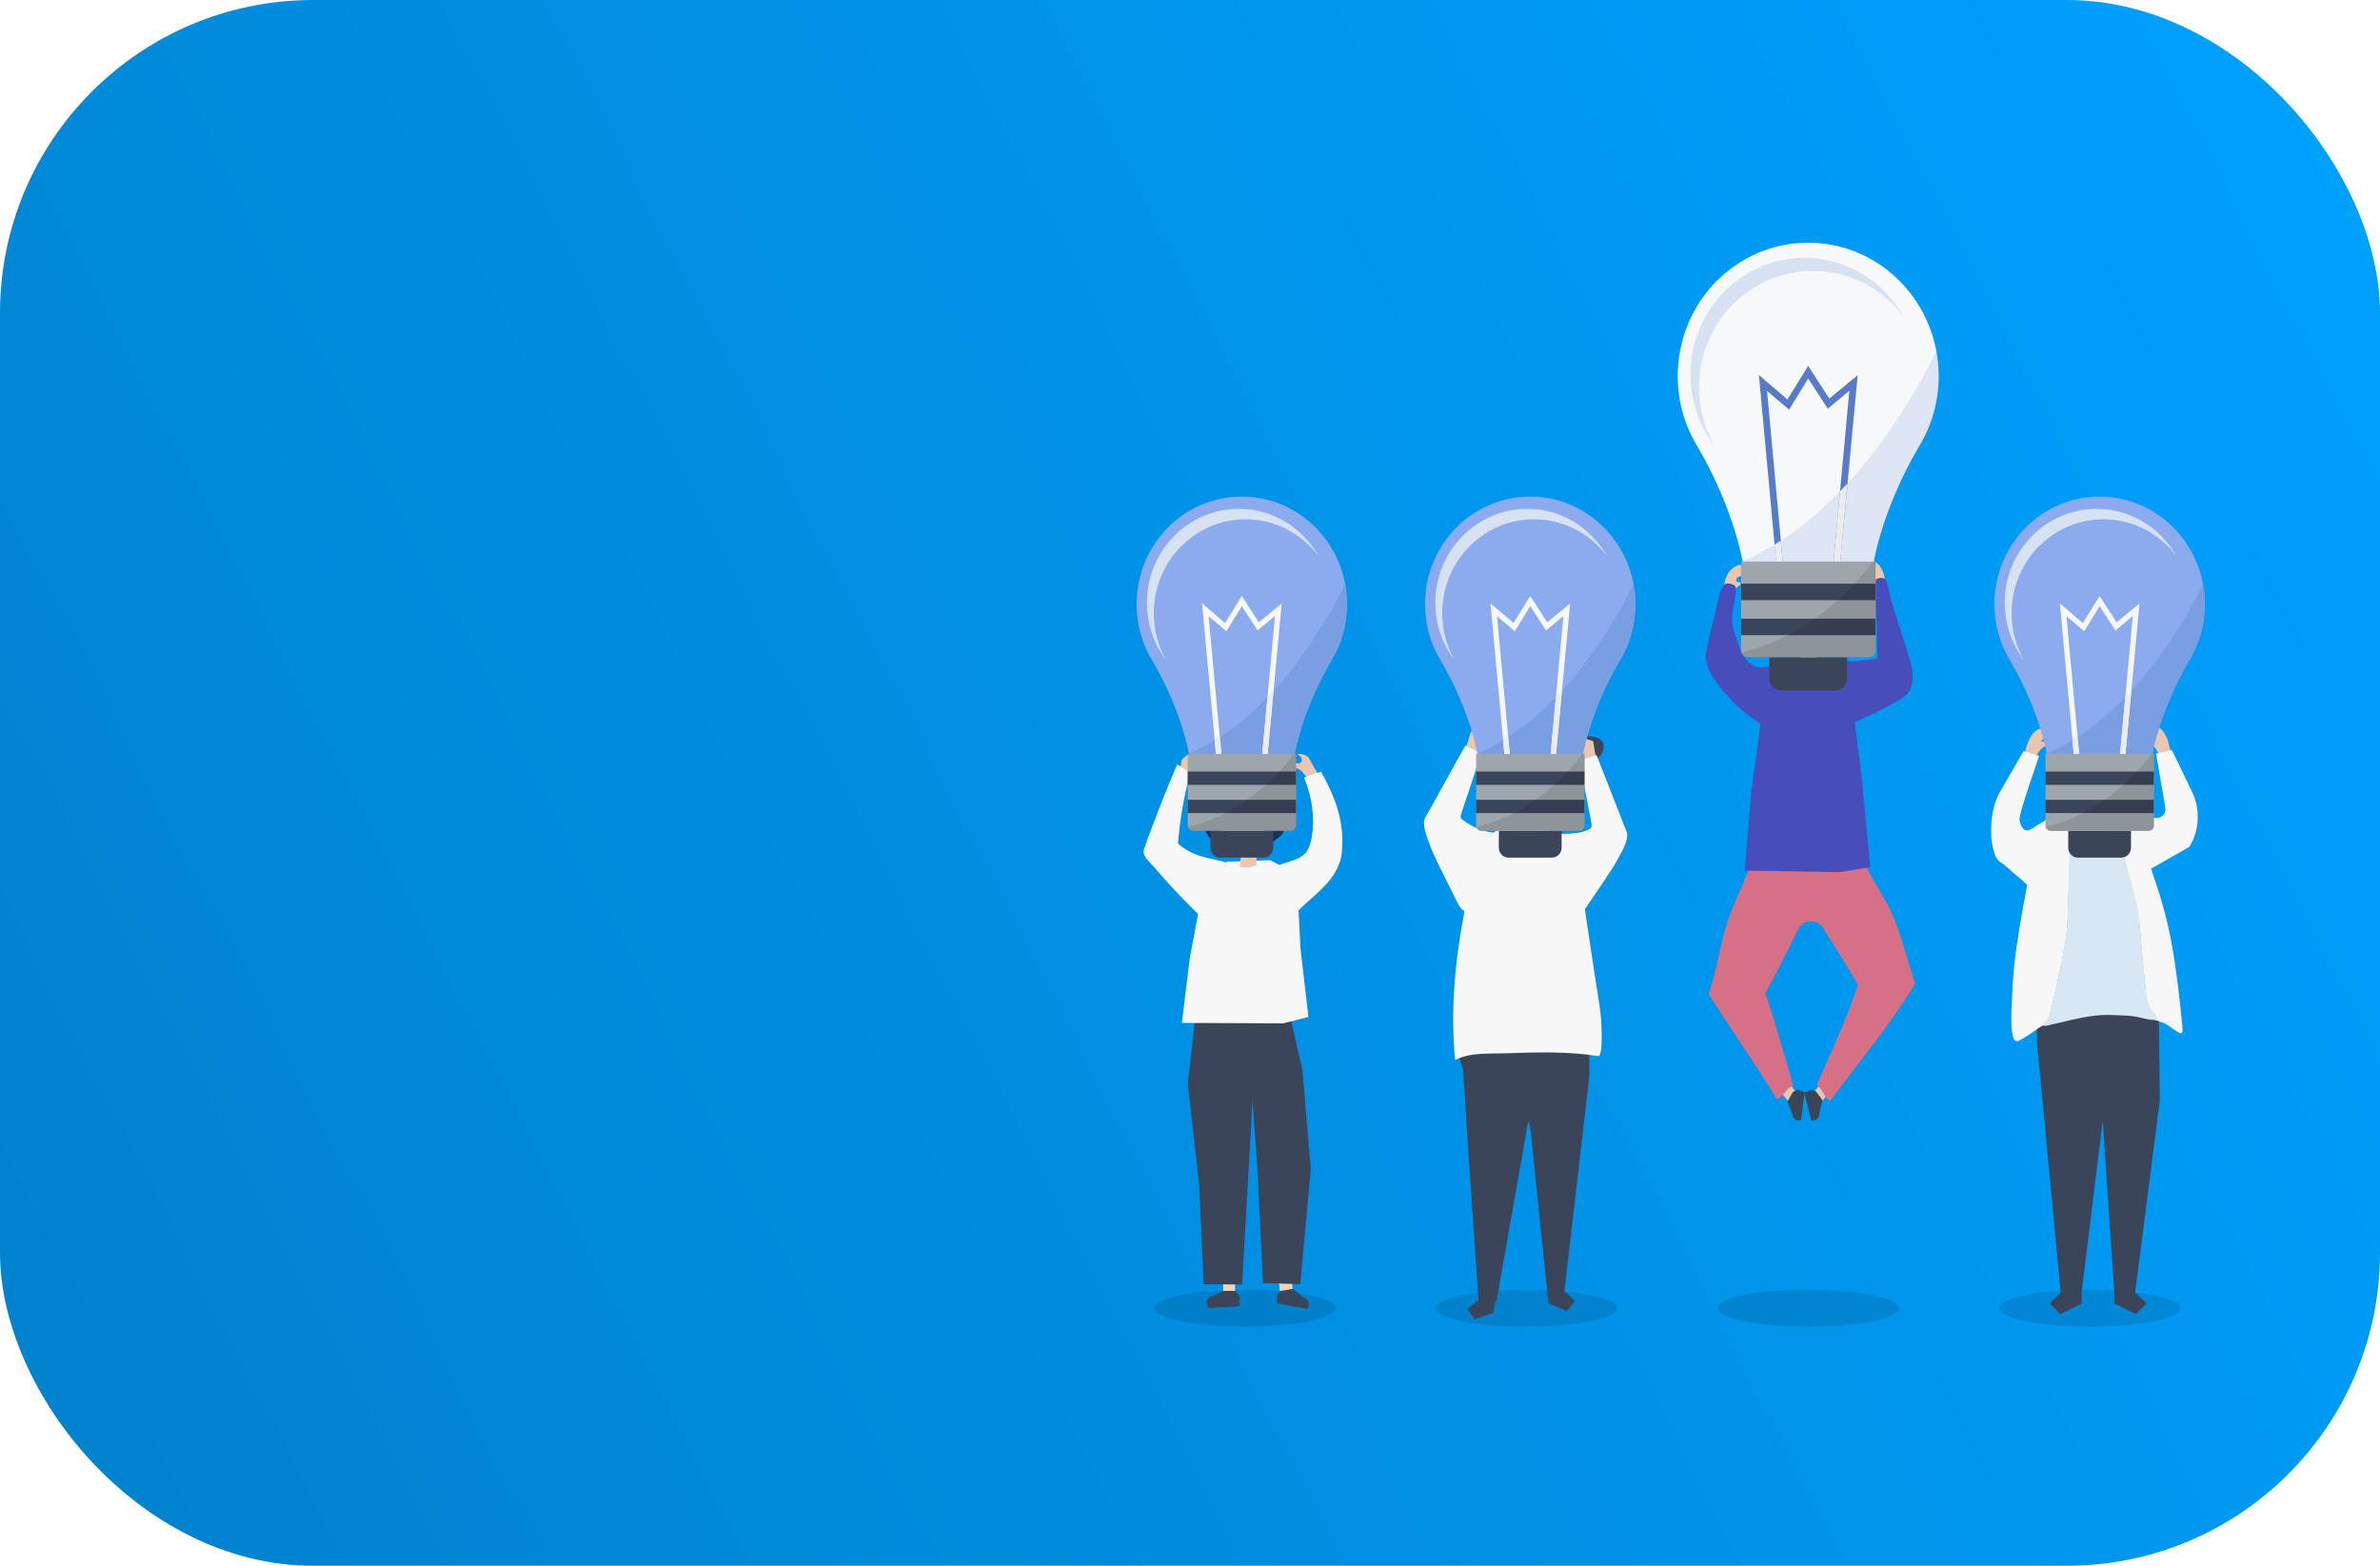 <svg width="304" height="200" viewBox="0 0 304 200" fill="none" xmlns="http://www.w3.org/2000/svg">
<rect width="304" height="200" rx="40" fill="url(#paint0_linear)"/>
<g opacity="0.11" filter="url(#filter0_f)">
<path d="M159.036 169.449C165.435 169.449 170.623 168.398 170.623 167.101C170.623 165.805 165.435 164.753 159.036 164.753C152.637 164.753 147.449 165.805 147.449 167.101C147.449 168.398 152.637 169.449 159.036 169.449Z" fill="black"/>
</g>
<path d="M156.23 162.444V165.059L157.757 165.078V162.157L156.23 162.444Z" fill="#EDD3B8"/>
<path d="M163.178 162.062L163.465 164.887L165.125 164.715L164.782 161.585L163.178 162.062Z" fill="#EDD3B8"/>
<path d="M165.106 164.62L163.617 164.944L163.14 165.364L163.102 166.471L166.958 167.178C167.339 166.72 167.187 166.052 166.652 165.803L166.481 165.727L165.106 164.62Z" fill="#3B455A"/>
<path d="M156.268 164.887H157.795L158.33 165.593L158.272 166.834L154.359 167.082L154.207 166.701C153.978 166.204 154.302 165.632 154.856 165.555L154.951 165.536L156.268 164.887Z" fill="#3B455A"/>
<path d="M151.725 138.449L153.176 151.391L153.748 164.047L158.654 164.066L160.62 129.44L152.718 129.554L151.725 138.449Z" fill="#3B455A"/>
<path d="M166.366 136.731L167.435 149.349L166.08 164.028L161.327 163.894L160.639 149.673L159.819 138.163L158.998 129.592L164.705 129.44L166.366 136.731Z" fill="#3B455A"/>
<path d="M162.243 109.874L156.726 110.065L153.787 112.699L151.973 122.377L150.961 130.661L163.903 130.719L167.129 129.898L166.118 121.212L165.621 111.63L162.243 109.874Z" fill="#F7F7F7"/>
<path d="M161.479 101.265C160.868 100.616 159.971 100.234 159.074 100.215C155.963 100.177 155.657 103.193 156.192 105.56C156.421 106.59 156.917 107.621 157.776 108.27C158.005 108.442 158.272 108.576 158.54 108.671C158.482 108.824 158.463 110.771 158.311 110.752C159.036 110.866 159.78 110.79 160.468 110.523C160.468 109.95 160.544 109.225 160.506 108.595C160.601 108.556 160.678 108.499 160.754 108.442C161.594 107.85 161.899 106.762 162.071 105.75C162.3 104.471 162.472 102.314 161.479 101.265Z" fill="#EAC5B0"/>
<path d="M160.983 102.677C161.575 103.384 161.613 104.376 161.594 105.292C161.556 106.514 161.422 107.755 160.869 108.824C161.632 108.251 162.377 107.678 163.14 107.106C163.426 106.896 163.713 106.667 163.885 106.361C164.056 106.037 164.095 105.674 164.114 105.311C164.247 103.403 164.152 101.322 162.949 99.814C162.186 98.86 161.021 98.249 159.819 98.172C158.826 98.096 154.703 99.356 156.325 100.902C156.803 101.341 157.948 101.417 158.559 101.57C159.418 101.78 160.372 101.952 160.983 102.677Z" fill="#1A3151"/>
<path d="M157.375 102.238C157.261 102.238 157.127 102.257 157.032 102.315C156.898 102.391 156.822 102.506 156.765 102.639C155.772 104.433 155.715 106.724 156.65 108.557C155.066 108.06 153.901 106.571 153.577 104.949C153.271 103.326 153.749 101.608 154.741 100.272C155.657 99.031 157.146 98.058 158.673 98.23C159.59 98.344 160.449 98.86 160.964 99.623C162.873 102.544 159.227 102.143 157.375 102.238Z" fill="#1A3151"/>
<path d="M150.923 97.142C150.942 97.085 150.961 97.046 151 97.008C151.305 96.626 151.859 96.321 152.279 96.054C152.603 95.863 152.966 96.168 153.214 96.34C153.29 96.397 153.367 96.455 153.367 96.531C153.367 96.588 153.367 96.626 153.347 96.684C153.233 96.951 152.928 97.027 152.756 97.218C152.679 97.314 152.584 97.428 152.603 97.562C152.66 97.867 152.928 97.6 153.08 97.524C153.386 97.81 153.08 98.001 152.832 98.192C152.527 98.421 152.221 98.612 151.897 98.802C151.649 98.936 151.534 99.032 151.286 98.86C151.229 98.822 150.637 98.459 150.656 98.421C150.732 98.134 150.79 97.848 150.866 97.543C150.866 97.409 150.866 97.256 150.923 97.142Z" fill="#EAC5B0"/>
<path d="M159.608 113.272C159.628 113.195 159.628 113.1 159.628 113.004C159.589 110.485 155.924 109.988 154.149 109.569C152.737 109.225 151.534 108.71 150.465 107.755C150.713 104.701 151.229 101.647 152.049 98.707C151.496 98.344 150.923 97.982 150.37 97.638C150.351 97.619 148.327 102.525 148.174 102.983C147.506 104.815 146.705 106.648 146.113 108.519C145.865 109.339 146.762 110.008 147.296 110.618C147.926 111.363 148.575 112.107 149.243 112.833C150.561 114.283 151.935 115.696 153.367 117.07C153.386 117.089 153.424 117.128 153.443 117.147C153.653 117.357 153.882 117.548 154.149 117.643C154.665 117.815 155.218 117.528 155.676 117.242C156.516 116.727 157.318 116.135 158.081 115.505C158.788 114.913 159.494 114.169 159.608 113.272Z" fill="#F7F7F7"/>
<path d="M166.271 98.516C166.213 98.459 166.118 98.383 166.041 98.326C165.87 98.211 165.641 98.173 165.45 98.058C165.259 97.944 165.049 97.81 165.087 97.562C165.125 97.314 165.488 97.447 165.66 97.486C165.851 97.524 166.022 97.524 166.175 97.371C166.328 97.218 166.309 96.932 166.175 96.741C166.041 96.569 165.851 96.455 165.698 96.302C166.175 96.302 166.614 96.321 166.996 96.627C167.187 96.779 167.282 96.989 167.397 97.199C167.759 97.886 168.16 98.555 168.561 99.204C168.237 99.261 167.931 99.337 167.626 99.452C167.339 99.566 167.244 99.585 167.015 99.356C166.767 99.127 166.576 98.841 166.328 98.593C166.328 98.574 166.309 98.555 166.271 98.516Z" fill="#EAC5B0"/>
<path d="M164.934 117.299C164.114 115.219 163.388 113.043 162.586 111.019C164.171 109.721 166.671 110.294 167.359 107.774C168.065 105.255 167.702 101.971 166.557 99.337C167.263 99.032 167.969 98.822 168.733 98.574C170.565 101.819 171.806 105.102 171.386 108.939C170.966 112.756 167.187 114.551 164.934 117.299Z" fill="#F7F7F7"/>
<path d="M154.607 106.133V108.29C154.607 108.996 155.161 109.549 155.848 109.549H161.384C162.071 109.549 162.625 108.977 162.625 108.29V106.133H154.607Z" fill="#3B455A"/>
<path d="M172.054 77.175C172.054 69.597 166.041 63.431 158.616 63.431C151.19 63.431 145.178 69.578 145.178 77.175C145.178 79.867 145.941 82.386 147.258 84.505C151 90.919 151.859 96.283 151.859 96.283H158.616H165.373C165.373 96.283 166.232 90.919 169.974 84.505C171.291 82.386 172.054 79.886 172.054 77.175Z" fill="#8CABEF"/>
<path d="M151.706 96.283V105.445C151.706 105.827 152.011 106.133 152.374 106.133H164.896C165.259 106.133 165.564 105.827 165.564 105.445V96.283H151.706Z" fill="#9EA6AD"/>
<path d="M171.825 74.617C168.408 81.432 161.785 91.969 151.859 96.245C151.859 96.264 151.859 96.283 151.859 96.283H158.616H165.373C165.373 96.283 166.232 90.919 169.974 84.505C171.291 82.386 172.054 79.867 172.054 77.175C172.054 76.297 171.978 75.438 171.825 74.617Z" fill="#799FE2"/>
<path d="M147.373 78.32C147.373 71.697 152.622 66.333 159.112 66.333C162.892 66.333 166.271 68.165 168.408 71.01C166.385 67.421 162.586 64.997 158.234 64.997C151.763 64.997 146.495 70.361 146.495 76.984C146.495 79.733 147.411 82.272 148.919 84.295C147.946 82.539 147.373 80.496 147.373 78.32Z" fill="#D6E1F2"/>
<path d="M156.001 96.283L154.378 78.703L156.65 80.63L158.616 77.424L160.639 80.535L162.854 78.683L161.231 96.283H161.918L163.713 77.08L160.792 79.485L158.616 76.126L156.478 79.581L153.538 77.061L155.314 96.283H156.001Z" fill="#F6F7F7"/>
<path d="M155.142 94.526L155.314 96.283H156.001L155.791 94.126C155.581 94.259 155.371 94.393 155.142 94.526Z" fill="#EDECED"/>
<path d="M161.899 89.029L161.231 96.283H161.918L162.663 88.227C162.415 88.495 162.167 88.762 161.899 89.029Z" fill="#EDECED"/>
<path d="M165.545 98.554H151.706V100.253H165.545V98.554Z" fill="#3B455A"/>
<path d="M165.545 102.162H151.706V103.861H165.545V102.162Z" fill="#3B455A"/>
<path opacity="0.11" d="M165.316 96.283C164.686 97.104 164.037 97.867 163.388 98.554C162.815 99.165 162.243 99.738 161.67 100.253C160.868 100.979 160.067 101.628 159.284 102.181C158.33 102.849 157.394 103.422 156.497 103.88C154.665 104.815 153.023 105.35 151.725 105.636C151.801 105.942 152.05 106.152 152.355 106.152H164.877C165.24 106.152 165.545 105.846 165.545 105.464V103.88V102.181V100.253V98.554V96.283H165.316Z" fill="black"/>
<g opacity="0.11" filter="url(#filter1_f)">
<path d="M194.999 169.449C201.398 169.449 206.585 168.398 206.585 167.101C206.585 165.805 201.398 164.753 194.999 164.753C188.6 164.753 183.412 165.805 183.412 167.101C183.412 168.398 188.6 169.449 194.999 169.449Z" fill="black"/>
</g>
<path d="M190.952 166.567L190.723 167.712L188.299 168.495L187.44 167.159L188.757 166.185L191.162 165.422L190.952 166.567Z" fill="#3B455A"/>
<path d="M197.69 165.269L197.786 166.472L200.134 167.464L201.164 166.166L199.943 165.078L197.69 165.269Z" fill="#3B455A"/>
<path d="M187.44 131.425L186.409 135.128L186.943 136.827H186.886L187.516 146.6L188.871 166.3L191.143 166.223L195.209 143.203L195.495 144.271L197.69 165.536L199.771 165.345L202.997 137.59V131.959L187.44 131.425Z" fill="#3B455A"/>
<path d="M196.659 105.732L194.006 105.503C188.07 105.006 187.65 113.253 186.886 117.357C185.779 123.293 185.283 129.382 185.855 135.414C187.726 134.403 190.303 134.613 192.422 134.536C196.335 134.403 200.363 134.288 204.142 134.899C204.848 135.013 204.543 129.955 204.39 129.02C204.104 127.111 203.818 125.202 203.512 123.293C202.997 119.838 202.462 116.383 201.947 112.928C201.928 112.833 201.909 112.718 201.909 112.623C201.851 112.26 201.737 111.897 201.546 111.573L199.084 107.278C198.568 106.4 197.671 105.827 196.659 105.732Z" fill="#F7F7F7"/>
<path d="M199.103 98.173C197.328 98.726 195.323 97.638 193.624 98.44C192.708 98.86 191.868 99.891 191.945 100.922C192.021 102.01 192.346 103.25 193.014 104.128C193.605 104.911 193.796 105.217 193.51 106.152C193.892 106.438 194.254 106.725 194.636 107.011C194.713 107.068 194.808 107.144 194.922 107.164C195.075 107.202 195.228 107.144 195.362 107.087C195.629 106.992 195.915 106.877 196.182 106.782C196.469 106.667 196.43 105.675 196.469 105.407C196.488 105.293 196.507 105.159 196.564 105.064C196.64 104.949 196.774 104.873 196.889 104.797C198.339 103.899 199.504 102.143 199.485 100.406C199.504 99.624 199.313 98.879 199.103 98.173Z" fill="#EAC5B0"/>
<path d="M194.77 98.402C194.846 98.402 194.903 98.383 194.98 98.383C195.972 98.325 196.984 98.478 197.919 98.841C198.549 99.089 199.236 99.528 199.275 100.272C199.294 100.616 199.217 100.941 199.122 101.284C199.007 101.704 198.893 102.105 198.797 102.525C198.778 102.601 198.759 102.678 198.778 102.754C198.836 102.983 199.179 102.983 199.37 102.83C200.038 102.296 200.916 101.418 201.279 100.654C201.584 100.043 201.527 99.204 201.966 98.669C202.252 98.306 202.482 97.734 202.901 97.543C203.455 97.275 204.047 96.97 204.429 96.493C204.829 96.016 204.982 95.29 204.658 94.756C204.333 94.26 203.684 94.088 203.092 94.069C202.501 94.05 201.871 94.107 201.317 93.878C201.069 93.782 200.859 93.649 200.592 93.591C199.771 93.42 198.473 93.687 197.728 94.069C197.022 94.431 196.354 94.889 195.571 95.023C194.942 95.118 194.293 94.985 193.663 95.042C192.613 95.138 191.62 95.748 191.047 96.626C190.398 97.619 190.131 98.993 190.723 100.062C191.009 100.597 191.219 101.15 191.448 101.723C191.525 101.914 192.04 102.697 192.155 102.048C192.25 101.532 192.174 101.017 192.25 100.501C192.441 99.223 193.605 98.535 194.77 98.402Z" fill="#3B455A"/>
<path d="M188.471 96.321L187.173 95.767L187.86 93.496L189.33 93.248L190.169 94.202L189.291 94.908L189.52 95.004L189.883 94.87L190.017 95.233L188.471 96.321Z" fill="#EAC5B0"/>
<path d="M189.788 114.073C190.971 111.706 191.353 108.957 190.857 106.38C189.387 106.209 187.974 105.617 186.81 104.701C186.733 104.643 186.676 104.586 186.619 104.51C186.523 104.357 186.581 104.147 186.638 103.975C187.478 101.379 188.432 98.802 189.12 96.187L187.172 95.233C186.562 96.321 185.951 97.428 185.34 98.516C184.615 99.814 183.908 101.112 183.183 102.41C182.916 102.887 182.648 103.364 182.381 103.842C182.286 104.013 182.171 104.185 182.076 104.357C181.58 105.235 182.209 106.724 182.515 107.602C182.954 108.843 183.546 110.045 184.137 111.229C184.786 112.546 185.455 113.882 186.104 115.199C186.371 115.753 186.733 116.364 187.344 116.459C188.432 116.631 189.196 115.161 189.616 114.379C189.692 114.264 189.749 114.169 189.788 114.073Z" fill="#F7F7F7"/>
<path d="M202.5 97.39L203.875 96.989L203.493 94.66L202.081 94.221L201.107 95.061L201.89 95.863L201.642 95.939L201.317 95.748L201.126 96.092L202.5 97.39Z" fill="#EAC5B0"/>
<path d="M198.816 114.799C197.957 112.298 196.869 108.996 197.709 106.495C199.179 106.514 201.737 106.667 203.016 105.904C203.092 105.865 203.169 105.808 203.226 105.732C203.34 105.579 203.302 105.369 203.283 105.197C202.806 102.525 202.195 99.833 201.871 97.142L203.932 96.455C204.39 97.619 204.848 98.784 205.306 99.948C205.841 101.322 206.395 102.716 206.929 104.09C207.12 104.606 207.33 105.102 207.521 105.617C207.597 105.808 207.673 105.98 207.75 106.171C208.132 107.106 207.311 108.5 206.872 109.32C206.261 110.504 205.516 111.592 204.772 112.699C203.951 113.921 203.111 115.142 202.29 116.364C201.947 116.86 201.508 117.433 200.897 117.433C199.79 117.452 199.236 115.887 198.931 115.066C198.874 114.99 198.835 114.894 198.816 114.799Z" fill="#F7F7F7"/>
<path d="M191.448 106.133V108.29C191.448 108.996 192.002 109.549 192.689 109.549H198.225C198.912 109.549 199.465 108.977 199.465 108.29V106.133H191.448Z" fill="#3B455A"/>
<path d="M208.895 77.175C208.895 69.597 202.882 63.431 195.457 63.431C188.031 63.431 182.019 69.578 182.019 77.175C182.019 79.867 182.782 82.386 184.099 84.505C187.841 90.919 188.7 96.283 188.7 96.283H195.457H202.214C202.214 96.283 203.073 90.919 206.815 84.505C208.132 82.386 208.895 79.886 208.895 77.175Z" fill="#8CABEF"/>
<path d="M188.547 96.283V105.445C188.547 105.827 188.852 106.133 189.215 106.133H201.737C202.1 106.133 202.405 105.827 202.405 105.445V96.283H188.547Z" fill="#9EA6AD"/>
<path d="M208.666 74.617C205.249 81.432 198.626 91.969 188.7 96.245C188.7 96.264 188.7 96.283 188.7 96.283H195.457H202.214C202.214 96.283 203.073 90.919 206.815 84.505C208.132 82.386 208.895 79.867 208.895 77.175C208.895 76.297 208.819 75.438 208.666 74.617Z" fill="#799FE2"/>
<path d="M184.214 78.32C184.214 71.697 189.463 66.333 195.953 66.333C199.733 66.333 203.111 68.165 205.249 71.01C203.226 67.421 199.427 64.997 195.075 64.997C188.604 64.997 183.336 70.361 183.336 76.984C183.336 79.733 184.252 82.272 185.76 84.295C184.786 82.539 184.214 80.496 184.214 78.32Z" fill="#D6E1F2"/>
<path d="M192.842 96.283L191.219 78.703L193.491 80.63L195.457 77.424L197.48 80.535L199.694 78.683L198.072 96.283H198.759L200.553 77.08L197.633 79.485L195.457 76.126L193.319 79.581L190.379 77.061L192.154 96.283H192.842Z" fill="#F6F7F7"/>
<path d="M191.983 94.526L192.155 96.283H192.842L192.632 94.126C192.422 94.259 192.212 94.393 191.983 94.526Z" fill="#EDECED"/>
<path d="M198.74 89.029L198.072 96.283H198.759L199.504 88.227C199.256 88.495 199.007 88.762 198.74 89.029Z" fill="#EDECED"/>
<path d="M202.386 98.554H188.547V100.253H202.386V98.554Z" fill="#3B455A"/>
<path d="M202.386 102.162H188.547V103.861H202.386V102.162Z" fill="#3B455A"/>
<path opacity="0.11" d="M202.157 96.283C201.527 97.104 200.878 97.867 200.229 98.554C199.656 99.165 199.084 99.738 198.511 100.253C197.709 100.979 196.907 101.628 196.125 102.181C195.17 102.849 194.235 103.422 193.338 103.88C191.505 104.815 189.864 105.35 188.566 105.636C188.642 105.942 188.89 106.152 189.196 106.152H201.718C202.08 106.152 202.386 105.846 202.386 105.464V103.88V102.181V100.253V98.554V96.283H202.157Z" fill="black"/>
<g opacity="0.11" filter="url(#filter2_f)">
<path d="M266.924 169.449C273.323 169.449 278.511 168.398 278.511 167.101C278.511 165.805 273.323 164.753 266.924 164.753C260.525 164.753 255.337 165.805 255.337 167.101C255.337 168.398 260.525 169.449 266.924 169.449Z" fill="black"/>
</g>
<path d="M270.074 165.441V166.51L272.804 167.865L274.178 166.51L272.804 165.154H272.632L272.594 165.441H270.074Z" fill="#3B455A"/>
<path d="M263.355 165.154H263.164L261.809 166.51L263.164 167.865L265.894 166.51V165.441H263.393L263.355 165.154Z" fill="#3B455A"/>
<path d="M266.332 102.258C264.882 102.2 263.011 103.021 262.095 104.167C261.408 105.006 261.007 106.037 260.625 107.049C259.518 109.893 259.022 112.527 258.468 115.524C258.124 117.433 257.8 119.342 257.533 121.232C257.246 123.331 257.055 125.431 256.998 127.512C256.998 127.741 256.941 128.39 256.922 129.153C256.865 130.757 256.903 132.914 257.571 132.99C257.704 133.009 257.819 132.952 257.934 132.895C258.793 132.475 259.48 131.921 260.224 131.444C260.491 131.272 260.759 131.12 261.064 130.967C261.656 130.681 262.305 130.451 262.954 130.28C261.847 130.337 261.713 130.127 261.713 130.127C261.713 130.127 262.706 126.08 263.412 122.568C263.775 120.754 264.061 119.075 264.08 118.178C264.156 115.448 264.5 106.438 264.5 106.438L266.18 102.983H266.485C266.466 102.983 266.447 102.983 266.428 102.983C266.466 103.002 266.352 102.315 266.332 102.258Z" fill="#F7F7F7"/>
<path d="M278.759 131.196C278.588 129.401 278.416 127.626 278.187 125.851C277.748 122.301 277.175 118.75 276.163 115.314C275.782 113.997 275.342 112.699 274.903 111.401C274.369 109.817 273.834 108.251 273.3 106.667C272.632 104.701 271.525 103.327 269.559 102.639C269.215 102.525 268.833 102.429 268.452 102.353C268.452 102.391 268.432 102.429 268.432 102.487C268.413 102.678 268.356 102.887 268.242 103.021L269.52 103.04C269.52 103.04 273.147 115.906 273.281 118.139C273.338 118.979 273.51 120.831 273.682 122.759C273.987 125.832 274.331 129.153 274.331 129.153C274.331 129.153 272.727 129.191 270.437 129.363C270.609 129.363 270.78 129.363 270.952 129.344C272.556 129.325 274.216 130.012 275.762 130.47C275.877 130.509 275.991 130.528 276.087 130.566C276.717 130.738 277.213 131.196 277.748 131.558C278.53 132.074 278.855 132.284 278.759 131.196Z" fill="#F7F7F7"/>
<path d="M275.762 130.451C274.216 130.012 272.555 129.306 270.952 129.325C270.78 129.325 270.608 129.325 270.437 129.344C270.303 129.363 270.15 129.363 269.998 129.382C268.929 129.478 267.707 129.592 266.447 129.745C266.39 129.745 266.333 129.764 266.256 129.764C264.634 130.108 263.603 130.26 262.916 130.28C262.267 130.451 261.618 130.68 261.026 130.967C260.721 131.119 260.453 131.272 260.186 131.444V133.2L263.259 165.517H265.779V165.822H265.798L268.566 143.279L268.585 143.164L270.112 165.822H270.131V165.517H272.67L275.877 140.568L275.762 130.451Z" fill="#3B455A"/>
<path d="M273.72 122.74C273.529 120.793 273.357 118.96 273.319 118.12C273.147 115.41 272.135 112.623 271.448 110.007C271.047 108.461 270.627 106.915 270.188 105.369C270.036 104.854 269.998 103.918 269.711 103.498C269.253 102.811 268.26 103.117 267.592 103.136C266.695 103.174 265.684 102.62 264.901 103.346C264.385 103.823 264.5 104.701 264.462 105.331C264.405 106.762 264.347 108.175 264.309 109.607C264.233 112.47 264.156 115.314 264.042 118.177C264.023 119.094 263.736 120.754 263.374 122.568C263.011 124.362 262.629 126.137 262.209 127.913C262.076 128.485 261.942 129.077 261.789 129.65C261.732 129.917 260.854 130.852 261.083 131.024C261.217 131.119 261.999 130.871 262.171 130.833C262.572 130.757 262.954 130.661 263.355 130.566C264.901 130.203 266.447 129.821 268.031 129.688C268.948 129.611 269.864 129.65 270.78 129.688C271.525 129.726 272.269 129.745 272.994 129.898C273.853 130.07 274.731 130.394 275.59 130.222C275.571 129.821 275.247 129.535 274.999 129.23C274.235 128.371 274.197 127.493 274.082 126.424C273.949 125.202 273.834 123.961 273.72 122.74Z" fill="#D7E8F4"/>
<path d="M270.589 94.775C270.914 95.424 271.047 96.168 271.047 96.894C271.047 97.085 271.047 97.314 271.2 97.428C271.353 97.562 271.2 97.81 271.334 97.657C271.467 97.504 271.926 96.951 271.945 96.76C272.021 96.283 272.04 95.787 272.021 95.309C272.002 94.889 271.945 94.45 271.677 94.107C271.525 93.916 271.315 93.763 271.124 93.629C270.818 93.419 270.513 93.229 270.169 93.133C269.578 92.981 269.196 93.191 269.692 93.649C270.055 93.973 270.36 94.336 270.589 94.775Z" fill="#1A3151"/>
<path d="M266.333 102.83C266.352 103.059 266.39 103.288 266.504 103.479C266.638 103.67 266.829 103.804 267.039 103.918C267.287 104.052 267.573 104.166 267.86 104.185C268.146 104.204 268.451 104.109 268.642 103.88C269.158 103.212 269.158 101.78 269.234 100.978C269.959 100.883 270.837 100.692 271.124 99.948C271.219 99.7 271.238 99.451 271.238 99.184C271.296 98.115 271.353 97.046 271.429 95.977C271.448 95.615 271.467 95.233 271.372 94.87C271.181 94.259 270.647 93.877 270.112 93.61C268.757 92.961 267.134 92.904 265.798 93.648C265.454 93.839 265.111 94.107 264.901 94.488C264.576 95.061 264.576 95.786 264.576 96.474C264.595 97.103 264.595 97.733 264.615 98.363C264.634 99.089 264.691 99.909 265.225 100.329C265.512 100.539 265.874 100.597 266.123 100.883C266.543 101.398 266.313 102.162 266.333 102.83Z" fill="#EAC5B0"/>
<path d="M271.506 98.783C271.506 98.592 271.448 98.001 271.143 98.344C271.067 98.44 271.028 98.573 271.028 98.688C271.009 98.821 271.009 98.955 270.971 99.07C270.876 99.337 270.551 99.451 270.303 99.432C270.188 99.432 270.093 99.394 269.998 99.337C269.902 99.279 269.845 99.184 269.769 99.108C269.616 98.898 269.444 98.688 269.291 98.478C269.005 98.115 268.432 98.23 268.031 98.268C267.573 98.306 267.115 98.421 266.714 98.707C266.676 98.745 266.638 98.764 266.6 98.802C266.504 98.879 266.409 98.955 266.314 98.993C265.951 99.146 265.531 98.936 265.302 98.611C265.187 98.459 265.092 98.249 264.92 98.23C264.786 98.211 264.653 98.287 264.557 98.421C264.481 98.554 264.462 98.707 264.443 98.86C264.386 99.413 264.424 99.986 264.634 100.482C265.092 101.57 266.065 101.761 267.077 101.78C267.478 101.799 267.86 101.799 268.261 101.818C268.986 101.837 269.749 101.856 270.36 101.456C270.914 101.112 271.257 100.501 271.429 99.833C271.467 99.49 271.506 99.127 271.506 98.783ZM268.814 100.138C268.432 100.368 268.012 100.368 267.592 100.215C267.421 100.158 267.516 99.852 267.688 99.909C268.031 100.043 268.356 100.043 268.68 99.852C268.833 99.757 268.967 100.043 268.814 100.138Z" fill="#1A3151"/>
<path d="M271.945 93C272.021 92.751 272.097 92.484 272.135 92.217C271.887 92.293 271.62 92.293 271.372 92.236C271.372 92.083 271.391 91.931 271.391 91.778C271.391 91.644 269.692 91.472 269.559 91.453C268.26 91.282 267.096 91.11 265.874 91.759C264.844 92.312 264.156 93.171 263.946 94.336C263.737 95.443 264.023 96.932 264.615 97.886C264.634 97.581 264.5 96.874 264.576 96.588C264.634 96.302 264.748 96.035 264.882 95.787C265.168 95.29 265.607 94.889 266.103 94.622C266.886 94.183 267.783 93.973 268.68 93.897C269.501 93.82 270.494 93.763 271.276 94.03C271.658 94.164 271.716 94.259 271.964 93.878C272.002 93.801 272.384 93.019 272.345 93.019C272.231 93.019 272.078 93 271.945 93Z" fill="#1A3151"/>
<path d="M277.022 96.492C277.079 96.454 277.136 96.435 277.194 96.397C277.27 96.015 277.175 95.614 277.079 95.252C276.869 94.374 276.564 93.515 275.819 92.961C275.457 92.694 274.483 92.541 274.33 93.209C274.273 93.476 274.636 93.591 274.808 93.782C274.865 93.839 275.266 94.488 275.266 94.488C275.094 94.507 274.922 94.412 274.77 94.297C274.655 94.431 274.56 94.564 274.445 94.698C274.426 94.736 274.388 94.755 274.407 94.793C274.426 94.813 274.445 94.832 274.464 94.851C275.419 95.309 275.59 96.111 276.087 96.97C276.392 96.798 276.697 96.645 277.022 96.492Z" fill="#EAC5B0"/>
<path d="M274.044 111.362L271.047 104.28L275.59 104.49C276.239 104.414 276.678 103.822 276.583 103.192L275.4 96.263L277.404 95.786L279.981 101.112C281.069 103.364 280.954 105.998 279.675 108.155L274.044 111.362Z" fill="#F7F7F7"/>
<path d="M258.812 96.626C258.754 96.588 258.697 96.55 258.64 96.531C258.602 96.149 258.716 95.767 258.831 95.385C259.117 94.526 259.48 93.686 260.262 93.19C260.644 92.942 261.637 92.866 261.732 93.534C261.77 93.801 261.408 93.897 261.217 94.068C261.16 94.126 260.701 94.736 260.701 94.736C260.873 94.775 261.064 94.679 261.217 94.584C261.312 94.736 261.408 94.87 261.522 95.023C261.541 95.061 261.56 95.099 261.541 95.118C261.522 95.137 261.503 95.156 261.484 95.175C260.491 95.557 260.262 96.359 259.709 97.161C259.422 96.989 259.117 96.817 258.812 96.626Z" fill="#EAC5B0"/>
<path d="M259.327 113.5L264.118 102.964C263.24 103.517 262.362 104.071 261.484 104.624C260.892 104.987 260.32 105.369 259.728 105.731C259.117 106.113 258.64 106.342 258.201 105.521C258.086 105.292 257.991 105.025 257.953 104.777C257.838 103.823 260.53 96.588 260.434 96.55C260.415 96.55 258.468 95.939 258.468 95.939L255.509 101.055C254.708 102.429 254.383 104.109 254.326 105.693C254.307 106.514 254.345 107.373 254.536 108.175C254.708 108.862 254.822 109.606 255.433 110.065C256.006 110.465 256.521 110.885 257.036 111.382C257.265 111.534 259.384 113.348 259.327 113.5Z" fill="#F7F7F7"/>
<path d="M264.176 106.133V108.29C264.176 108.996 264.729 109.549 265.416 109.549H270.952C271.639 109.549 272.193 108.977 272.193 108.29V106.133H264.176Z" fill="#3B455A"/>
<path d="M281.622 77.175C281.622 69.597 275.61 63.431 268.184 63.431C260.759 63.431 254.746 69.578 254.746 77.175C254.746 79.867 255.509 82.386 256.826 84.505C260.568 90.919 261.427 96.283 261.427 96.283H268.184H274.941C274.941 96.283 275.8 90.919 279.542 84.505C280.859 82.386 281.622 79.886 281.622 77.175Z" fill="#8CABEF"/>
<path d="M261.274 96.283V105.445C261.274 105.827 261.58 106.133 261.942 106.133H274.464C274.827 106.133 275.132 105.827 275.132 105.445V96.283H261.274Z" fill="#9EA6AD"/>
<path d="M281.394 74.617C277.977 81.432 271.353 91.969 261.427 96.245C261.427 96.264 261.427 96.283 261.427 96.283H268.184H274.942C274.942 96.283 275.801 90.919 279.542 84.505C280.859 82.386 281.623 79.867 281.623 77.175C281.623 76.297 281.546 75.438 281.394 74.617Z" fill="#799FE2"/>
<path d="M256.941 78.32C256.941 71.697 262.19 66.333 268.681 66.333C272.46 66.333 275.839 68.165 277.977 71.01C275.953 67.421 272.155 64.997 267.803 64.997C261.332 64.997 256.063 70.361 256.063 76.984C256.063 79.733 256.979 82.272 258.487 84.295C257.514 82.539 256.941 80.496 256.941 78.32Z" fill="#D6E1F2"/>
<path d="M265.569 96.283L263.947 78.703L266.218 80.63L268.184 77.424L270.208 80.535L272.422 78.683L270.799 96.283H271.487L273.281 77.08L270.36 79.485L268.184 76.126L266.046 79.581L263.107 77.061L264.882 96.283H265.569Z" fill="#F6F7F7"/>
<path d="M264.71 94.526L264.882 96.283H265.569L265.359 94.126C265.149 94.259 264.939 94.393 264.71 94.526Z" fill="#EDECED"/>
<path d="M271.468 89.029L270.8 96.283H271.487L272.231 88.227C271.983 88.495 271.735 88.762 271.468 89.029Z" fill="#EDECED"/>
<path d="M275.113 98.554H261.274V100.253H275.113V98.554Z" fill="#3B455A"/>
<path d="M275.113 102.162H261.274V103.861H275.113V102.162Z" fill="#3B455A"/>
<path opacity="0.11" d="M274.884 96.283C274.254 97.104 273.605 97.867 272.956 98.554C272.384 99.165 271.811 99.738 271.238 100.253C270.437 100.979 269.635 101.628 268.852 102.181C267.898 102.849 266.963 103.422 266.065 103.88C264.233 104.815 262.591 105.35 261.293 105.636C261.37 105.942 261.618 106.152 261.923 106.152H274.445C274.808 106.152 275.113 105.846 275.113 105.464V103.88V102.181V100.253V98.554V96.283H274.884Z" fill="black"/>
<g opacity="0.11" filter="url(#filter3_f)">
<path d="M230.961 169.449C237.361 169.449 242.548 168.398 242.548 167.101C242.548 165.805 237.361 164.753 230.961 164.753C224.562 164.753 219.375 165.805 219.375 167.101C219.375 168.398 224.562 169.449 230.961 169.449Z" fill="black"/>
</g>
<path d="M233.137 137.686L231.515 139.748L232.718 140.683L234.512 138.392L233.137 137.686Z" fill="#EAC5B0"/>
<path d="M232.794 140.53L231.954 139.423L231.419 139.194L230.465 139.595L231.343 143.088C231.858 143.222 232.374 142.84 232.393 142.305V142.134L232.794 140.53Z" fill="#3B455A"/>
<path d="M227.983 137.686L229.606 139.748L228.403 140.702L226.59 138.392L227.983 137.686Z" fill="#EAC5B0"/>
<path d="M228.308 140.683L229.014 139.48L229.53 139.194L230.522 139.48L230.045 143.05C229.549 143.241 228.995 142.916 228.919 142.382L228.9 142.21L228.308 140.683Z" fill="#3B455A"/>
<path d="M241.88 117.204C240.811 114.703 239.494 112.985 238.349 110.638C237.012 110.428 235.676 109.989 234.34 109.683C234.435 109.511 234.531 109.34 234.645 109.187C232.851 109.359 231.019 109.149 229.224 109.359C228.48 109.397 227.735 109.416 226.991 109.378C227.086 109.511 227.163 109.664 227.258 109.798C225.96 110.199 224.681 110.771 223.383 111.077C222.41 113.558 221.341 115.486 220.52 118.139C219.699 120.812 219.184 124.21 218.248 126.977C220.921 131.234 224.376 136.14 226.972 140.435C227.888 140.072 228.136 138.946 229.072 138.64C227.869 134.708 226.819 130.738 225.483 126.844C226.991 124.19 228.327 121.461 229.663 118.712C230.293 117.433 232.088 117.319 232.851 118.521C234.378 120.926 235.886 123.331 237.318 125.794C235.848 130.222 233.882 134.384 232.03 138.64C232.908 139.099 232.889 140.148 233.767 140.607C237.261 135.892 241.575 130.7 244.629 125.641C243.712 122.95 242.93 119.705 241.88 117.204Z" fill="#D67086"/>
<path d="M234.283 84.601C233.996 84.391 233.672 84.219 233.309 84.085C232.679 83.856 231.992 83.837 231.305 83.856C229.759 83.914 228.098 84.143 226.953 85.193C224.815 87.178 225.044 91.645 224.643 94.412C224.338 96.569 224.013 98.707 223.708 100.864L222.849 111.21L234.913 111.401L238.883 110.771L237.852 99.91C237.623 97.543 237.28 95.157 236.974 92.79C236.688 90.213 236.631 86.3 234.283 84.601Z" fill="#474EBB"/>
<path d="M232.775 75.706C232.183 75.095 231.324 74.751 230.484 74.77C227.525 74.808 227.296 77.672 227.85 79.886C228.098 80.859 228.575 81.833 229.396 82.425C229.625 82.577 229.873 82.711 230.141 82.806C230.026 83.207 230.102 83.742 230.083 84.162C230.064 84.41 229.988 84.639 230.16 84.83C230.37 85.078 230.809 85.116 231.114 85.116C231.343 85.116 231.591 85.078 231.801 84.944C232.126 84.734 232.049 84.429 232.03 84.104C232.011 83.646 232.068 83.169 232.03 82.711C232.107 82.673 232.202 82.615 232.278 82.558C233.061 81.986 233.328 80.936 233.481 79.981C233.634 78.722 233.748 76.679 232.775 75.706Z" fill="#EAC5B0"/>
<path d="M232.985 78.454C233.08 78.569 233.233 78.588 233.347 78.683C233.729 78.989 233.366 79.657 233.596 80.077C233.901 80.63 233.844 81.585 233.271 82.043C233.08 82.195 232.813 82.31 232.737 82.539C232.641 82.806 232.832 83.169 232.641 83.379C232.947 83.704 233.481 83.627 233.901 83.455C234.321 83.284 234.722 83.035 235.161 83.055C235.294 83.055 235.466 83.074 235.562 82.978C235.619 82.921 235.619 82.825 235.619 82.73C235.714 81.699 236.936 81.966 237.089 81.146C237.127 80.917 236.86 80.382 236.86 80.077C236.86 79.619 237.127 79.199 236.974 78.721C236.917 78.531 236.783 78.359 236.707 78.168C236.573 77.767 236.707 77.328 236.802 76.927C236.879 76.507 236.879 76.011 236.535 75.763C236.268 75.572 235.886 75.591 235.619 75.381C235.046 74.942 235.466 73.758 234.817 73.434C234.474 73.262 234.073 73.453 233.71 73.396C233.309 73.338 233.023 73.033 232.698 72.804C232.374 72.575 231.878 72.46 231.61 72.747C231.381 72.995 231.439 73.396 231.248 73.663C231.076 73.892 230.751 73.93 230.503 74.064C229.282 74.636 231.572 75.018 231.897 75.419C232.183 75.763 232.469 76.393 232.66 76.774C232.889 77.213 232.737 78.149 232.985 78.454Z" fill="#3B455A"/>
<path d="M229.434 75.572C227.945 75.897 228.843 76.985 228.365 77.901C228.174 78.263 227.659 78.397 227.564 78.779C227.487 79.084 227.716 79.39 227.888 79.657C228.079 79.924 228.213 80.306 227.984 80.554C227.926 80.63 227.831 80.669 227.774 80.764C227.659 80.993 227.926 81.222 228.155 81.318C228.384 81.413 228.671 81.623 228.575 81.852C228.308 82.539 228.136 82.253 228.575 82.845C228.69 82.978 228.862 82.959 228.976 83.112C228.785 83.322 228.499 83.398 228.213 83.284C227.525 83.017 227.716 83.36 227.163 83.436C226.59 83.532 226.571 83.36 226.075 83.036C225.617 82.749 224.643 82.539 224.471 81.928C224.376 81.585 224.643 81.241 224.567 80.917C224.49 80.592 224.147 80.363 223.975 80.058C223.65 79.447 224.147 78.798 224.242 78.149C224.376 77.252 223.86 76.145 224.796 75.572C225.006 75.457 225.254 75.381 225.464 75.267C226.075 74.923 226.189 74.293 226.437 73.759C226.686 73.224 227.296 72.632 228.041 72.766C228.728 72.88 229.091 73.53 229.778 73.587C230.026 73.606 230.293 73.568 230.503 73.644C230.675 73.72 230.77 73.854 230.828 73.988C231 74.293 231.477 75.324 231.114 75.591C230.713 75.935 230.064 75.438 229.434 75.572Z" fill="#3B455A"/>
<path d="M235.085 79.065C235.161 78.951 235.237 78.836 235.237 78.702C235.256 78.493 235.161 78.34 234.989 78.244C234.894 78.187 234.779 78.149 234.665 78.111C234.435 78.015 234.245 77.901 234.359 77.576C234.378 77.519 234.416 77.462 234.435 77.424C234.512 77.233 234.531 77.004 234.474 76.794C234.416 76.641 234.321 76.507 234.149 76.45C234.016 76.412 233.901 76.45 233.767 76.45C233.271 76.412 233.462 75.973 233.5 75.686C233.557 75.19 233.214 74.789 232.737 74.713C232.66 74.694 232.66 74.828 232.737 74.828C232.985 74.866 233.195 74.999 233.309 75.209C233.424 75.419 233.386 75.648 233.347 75.877C233.309 76.068 233.309 76.316 233.462 76.45C233.729 76.679 234.092 76.374 234.321 76.698C234.531 77.023 234.302 77.29 234.206 77.576C233.977 78.321 235.504 78.092 235.027 78.893C234.913 79.103 234.684 79.313 234.722 79.581C234.741 79.771 234.894 79.924 235.104 79.905C235.18 79.905 235.18 79.771 235.104 79.79C234.779 79.829 234.855 79.428 234.932 79.275C234.97 79.218 235.027 79.141 235.085 79.065Z" fill="#C69C6D"/>
<path d="M228.365 75.247C227.945 75.19 227.296 75.209 227.239 75.744C227.201 76.03 227.373 76.278 227.43 76.545C227.525 77.08 226.972 77.194 226.59 77.366C226.189 77.538 225.826 78.015 226.265 78.359C226.323 78.397 226.361 78.435 226.418 78.473C226.38 78.588 226.361 78.721 226.323 78.836C226.285 78.874 226.17 78.912 226.132 78.97C226.075 79.027 225.998 79.084 225.998 79.18C225.979 79.332 226.075 79.447 226.227 79.466C226.304 79.466 226.304 79.351 226.227 79.351C226.246 79.256 226.246 79.141 226.265 79.046C226.304 79.027 226.323 79.008 226.361 78.989C226.399 78.97 226.437 78.951 226.456 78.912C226.514 78.874 226.552 78.817 226.571 78.76C226.628 78.626 226.59 78.511 226.495 78.397C226.399 78.302 226.285 78.263 226.227 78.13C226.113 77.901 226.285 77.691 226.495 77.557C226.724 77.423 226.991 77.385 227.201 77.252C227.563 77.042 227.602 76.717 227.487 76.335C227.392 76.049 227.239 75.667 227.544 75.457C227.773 75.305 228.098 75.324 228.365 75.362C228.442 75.381 228.442 75.266 228.365 75.247Z" fill="#C69C6D"/>
<path d="M225.597 77.385C225.674 77.366 225.636 77.252 225.559 77.271C225.235 77.366 224.815 77.538 224.834 77.939C224.834 78.053 224.891 78.149 224.968 78.225C225.101 78.34 225.273 78.34 225.387 78.473C225.617 78.76 225.33 79.103 224.987 79.008C224.91 78.989 224.872 79.103 224.948 79.122C225.273 79.218 225.636 78.989 225.597 78.626C225.578 78.416 225.445 78.321 225.292 78.244C225.063 78.111 224.853 77.92 225.082 77.653C225.197 77.5 225.407 77.443 225.597 77.385Z" fill="#C69C6D"/>
<path d="M240.582 73.243C240.429 72.785 240.2 72.327 239.818 72.002C239.551 71.773 238.692 71.143 238.368 71.62C238.349 71.639 238.349 71.678 238.349 71.716C238.33 72.002 238.33 72.498 238.501 72.747C238.654 72.976 238.902 72.899 239.112 73.09C239.246 73.224 239.284 73.491 239.131 73.587C239.036 73.644 238.921 73.625 238.826 73.663C238.73 73.682 238.616 73.758 238.635 73.873C238.654 73.93 238.692 73.968 238.73 74.006C238.94 74.178 239.15 74.331 239.341 74.503C239.647 74.732 239.971 75.056 239.914 75.438C240.257 75.457 240.601 75.438 240.926 75.381C240.83 74.655 240.792 73.892 240.582 73.243Z" fill="#EAC5B0"/>
<path d="M233.882 89.316C233.748 88.915 233.615 88.495 233.5 88.075C233.424 87.827 232.641 84.047 233.271 84.181C234.664 84.467 236.077 84.524 237.47 84.391C237.68 84.372 239.799 84.219 239.799 84.028C239.78 81.909 239.704 79.809 239.57 77.691C239.494 76.641 239.322 75.553 239.322 74.522C239.322 74.064 239.322 74.159 239.685 73.968C239.99 73.816 240.486 73.72 240.754 73.968C241.002 74.197 241.078 74.541 241.155 74.885C241.708 77.538 242.662 80.058 243.445 82.654C243.961 84.353 244.896 86.681 243.808 88.361C243.445 88.896 242.872 89.258 242.3 89.583C240.41 90.652 238.463 91.606 236.459 92.446C236.211 92.541 235.962 92.656 235.714 92.599C235.352 92.522 235.123 92.16 234.951 91.816C234.512 90.957 234.168 90.156 233.882 89.316Z" fill="#474EBB"/>
<path d="M220.405 73.949C220.558 73.491 220.787 73.033 221.169 72.708C221.436 72.479 222.295 71.849 222.62 72.327C222.639 72.346 222.639 72.384 222.639 72.422C222.658 72.708 222.658 73.205 222.486 73.453C222.333 73.682 222.085 73.606 221.875 73.796C221.742 73.93 221.703 74.197 221.856 74.293C221.952 74.35 222.066 74.331 222.162 74.369C222.257 74.388 222.372 74.465 222.352 74.579C222.333 74.636 222.295 74.674 222.257 74.713C222.047 74.885 221.837 75.037 221.646 75.209C221.341 75.438 221.016 75.763 221.073 76.144C220.73 76.163 220.386 76.144 220.062 76.087C220.157 75.362 220.215 74.598 220.405 73.949Z" fill="#EAC5B0"/>
<path d="M227.678 90.117C227.869 88.972 228.022 87.922 228.022 87.731C228.022 87.178 228.098 85.231 227.564 84.925C227.144 84.696 225.407 85.326 224.796 85.269C224.07 85.192 223.421 84.734 222.982 84.162C222.524 83.589 222.257 82.902 222.009 82.215C221.627 81.108 221.15 79.886 221.264 78.702C221.36 77.538 221.703 76.412 221.703 75.228C221.703 74.77 221.703 74.865 221.341 74.675C221.035 74.522 220.539 74.427 220.272 74.675C219.565 75.324 219.47 76.755 219.26 77.614C218.916 78.989 218.573 80.363 218.229 81.757C218.019 82.615 217.79 83.494 217.924 84.372C218.038 85.269 218.496 86.07 219.012 86.815C220.94 89.659 223.65 91.988 226.762 93.458C226.972 93.611 227.392 91.759 227.678 90.117Z" fill="#474EBB"/>
<path d="M225.99 83.952V86.627C225.99 87.503 226.677 88.189 227.529 88.189H234.394C235.246 88.189 235.932 87.479 235.932 86.627V83.952H225.99Z" fill="#3B455A"/>
<path d="M247.626 48.043C247.626 38.646 240.169 31 230.961 31C221.753 31 214.297 38.622 214.297 48.043C214.297 51.381 215.244 54.505 216.877 57.133C221.517 65.086 222.582 71.738 222.582 71.738H230.961H239.341C239.341 71.738 240.406 65.086 245.046 57.133C246.679 54.505 247.626 51.404 247.626 48.043Z" fill="#F7F8F9"/>
<path d="M222.392 71.738V83.1C222.392 83.573 222.771 83.952 223.221 83.952H238.749C239.199 83.952 239.578 83.573 239.578 83.1V71.738H222.392Z" fill="#9EA6AD"/>
<path opacity="0.2" d="M247.342 44.871C243.105 53.322 234.891 66.388 222.582 71.691C222.582 71.714 222.582 71.738 222.582 71.738H230.961H239.341C239.341 71.738 240.406 65.087 245.046 57.133C246.679 54.505 247.626 51.381 247.626 48.043C247.626 46.955 247.531 45.889 247.342 44.871Z" fill="#799FE2"/>
<path d="M217.019 49.463C217.019 41.249 223.529 34.598 231.577 34.598C236.264 34.598 240.453 36.87 243.105 40.397C240.595 35.947 235.885 32.941 230.488 32.941C222.463 32.941 215.93 39.593 215.93 47.806C215.93 51.215 217.066 54.363 218.936 56.872C217.729 54.695 217.019 52.162 217.019 49.463Z" fill="#D6E1F2"/>
<path d="M227.718 71.738L225.706 49.937L228.523 52.328L230.961 48.351L233.47 52.209L236.216 49.913L234.204 71.738H235.056L237.281 47.925L233.66 50.907L230.961 46.741L228.31 51.026L224.665 47.901L226.866 71.738H227.718Z" fill="#587BC9"/>
<path d="M226.653 69.56L226.866 71.738H227.718L227.458 69.063C227.198 69.229 226.937 69.394 226.653 69.56Z" fill="#EDECED"/>
<path d="M235.033 62.743L234.204 71.738H235.057L235.98 61.748C235.672 62.08 235.364 62.411 235.033 62.743Z" fill="#EDECED"/>
<path d="M239.554 74.555H222.392V76.662H239.554V74.555Z" fill="#3B455A"/>
<path d="M239.554 79.029H222.392V81.135H239.554V79.029Z" fill="#3B455A"/>
<path opacity="0.11" d="M239.27 71.738C238.489 72.756 237.684 73.703 236.879 74.555C236.169 75.312 235.459 76.022 234.749 76.661C233.755 77.561 232.76 78.366 231.79 79.052C230.606 79.881 229.446 80.591 228.334 81.159C226.061 82.319 224.026 82.982 222.416 83.337C222.511 83.715 222.818 83.976 223.197 83.976H238.725C239.175 83.976 239.554 83.597 239.554 83.124V81.159V79.052V76.661V74.555V71.738H239.27Z" fill="black"/>
<defs>
<filter id="filter0_f" x="145.449" y="162.753" width="27.174" height="8.696" filterUnits="userSpaceOnUse" color-interpolation-filters="sRGB">
<feFlood flood-opacity="0" result="BackgroundImageFix"/>
<feBlend mode="normal" in="SourceGraphic" in2="BackgroundImageFix" result="shape"/>
<feGaussianBlur stdDeviation="1" result="effect1_foregroundBlur"/>
</filter>
<filter id="filter1_f" x="181.412" y="162.753" width="27.174" height="8.696" filterUnits="userSpaceOnUse" color-interpolation-filters="sRGB">
<feFlood flood-opacity="0" result="BackgroundImageFix"/>
<feBlend mode="normal" in="SourceGraphic" in2="BackgroundImageFix" result="shape"/>
<feGaussianBlur stdDeviation="1" result="effect1_foregroundBlur"/>
</filter>
<filter id="filter2_f" x="253.337" y="162.753" width="27.174" height="8.696" filterUnits="userSpaceOnUse" color-interpolation-filters="sRGB">
<feFlood flood-opacity="0" result="BackgroundImageFix"/>
<feBlend mode="normal" in="SourceGraphic" in2="BackgroundImageFix" result="shape"/>
<feGaussianBlur stdDeviation="1" result="effect1_foregroundBlur"/>
</filter>
<filter id="filter3_f" x="217.375" y="162.753" width="27.174" height="8.696" filterUnits="userSpaceOnUse" color-interpolation-filters="sRGB">
<feFlood flood-opacity="0" result="BackgroundImageFix"/>
<feBlend mode="normal" in="SourceGraphic" in2="BackgroundImageFix" result="shape"/>
<feGaussianBlur stdDeviation="1" result="effect1_foregroundBlur"/>
</filter>
<linearGradient id="paint0_linear" x1="304" y1="-1.76573e-05" x2="-17.879" y2="165.155" gradientUnits="userSpaceOnUse">
<stop stop-color="#00A1FF"/>
<stop offset="1" stop-color="#0081CC"/>
</linearGradient>
</defs>
</svg>
